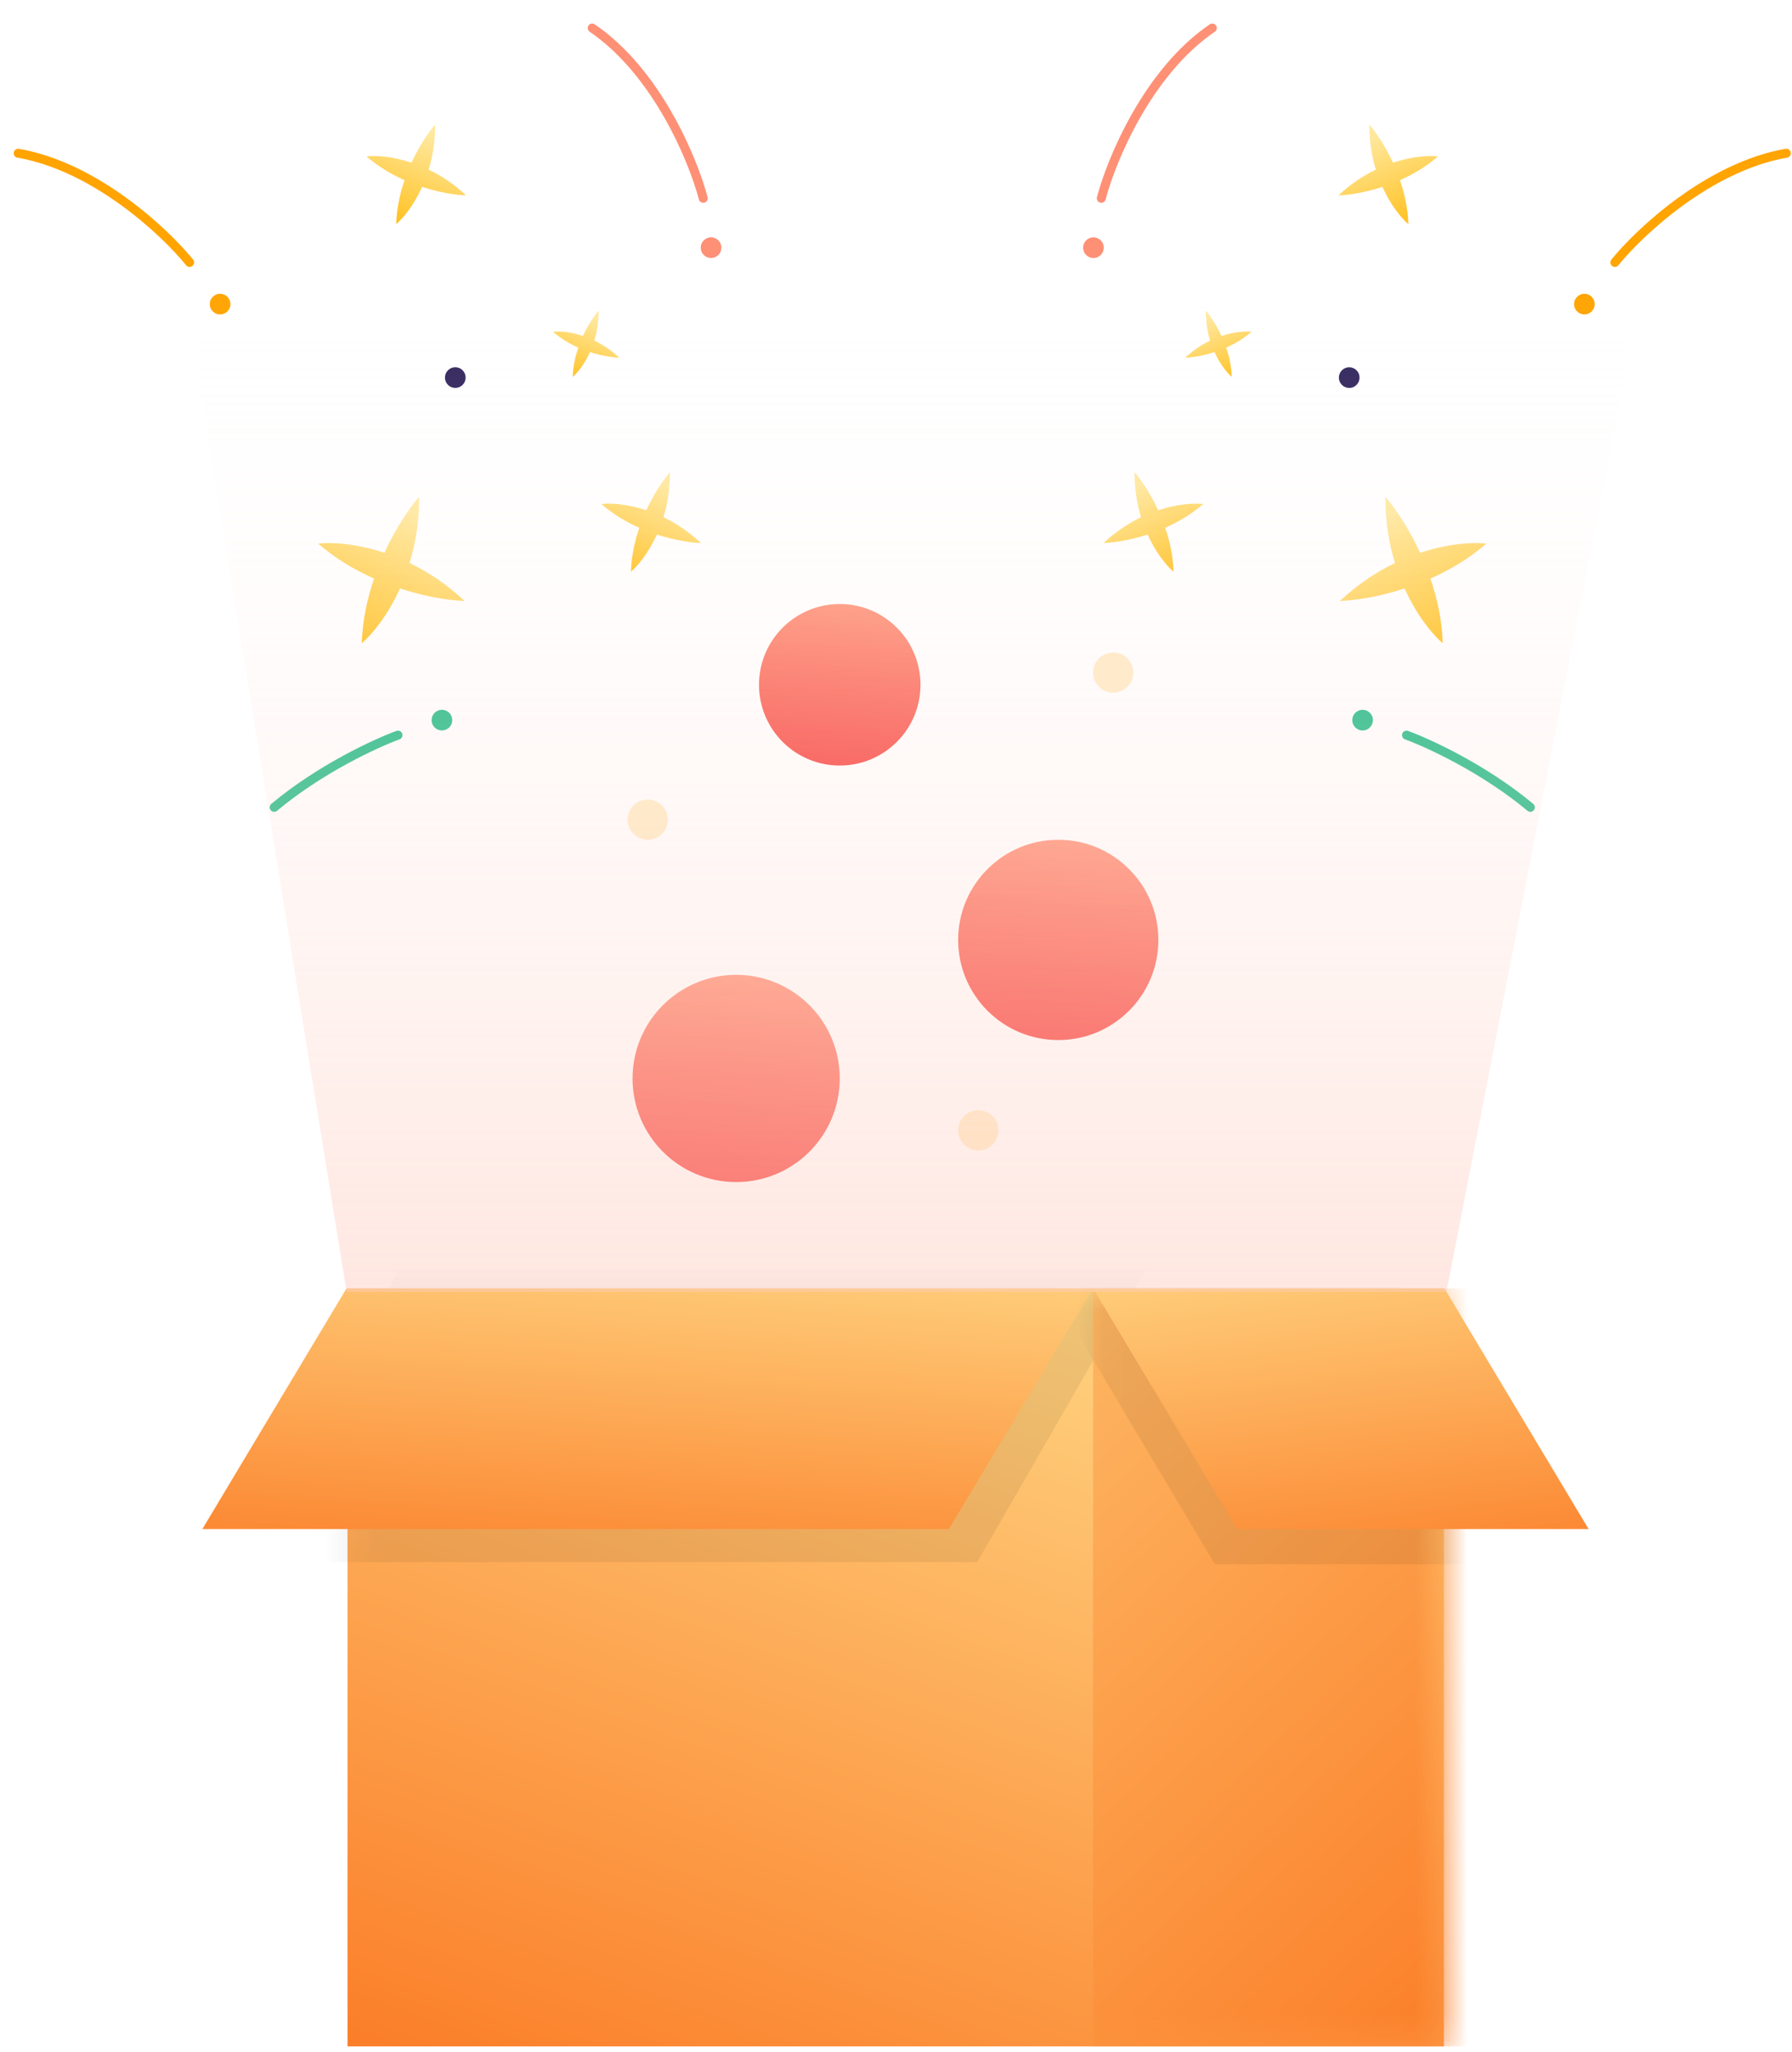 <svg width="69" height="79" viewBox="0 0 69 79" fill="none" xmlns="http://www.w3.org/2000/svg">
<path fill-rule="evenodd" clip-rule="evenodd" d="M24.886 19.642C25.195 18.973 25.556 18.452 25.795 18.178C25.799 18.825 25.7 19.405 25.545 19.91C26.021 20.139 26.515 20.46 26.986 20.903C26.623 20.892 25.995 20.804 25.294 20.576C24.971 21.288 24.562 21.781 24.294 22.01C24.312 21.41 24.439 20.835 24.616 20.316C24.115 20.094 23.607 19.797 23.155 19.402C23.505 19.361 24.143 19.396 24.886 19.642Z" fill="url(#paint0_linear_643_2868)"/>
<path fill-rule="evenodd" clip-rule="evenodd" d="M22.447 12.932C22.652 12.486 22.893 12.14 23.052 11.957C23.055 12.388 22.989 12.774 22.886 13.11C23.202 13.263 23.531 13.476 23.845 13.771C23.603 13.764 23.186 13.706 22.719 13.553C22.503 14.028 22.232 14.355 22.053 14.508C22.065 14.109 22.149 13.726 22.267 13.381C21.934 13.233 21.596 13.035 21.295 12.773C21.528 12.745 21.953 12.768 22.447 12.932Z" fill="url(#paint1_linear_643_2868)"/>
<path fill-rule="evenodd" clip-rule="evenodd" d="M15.846 6.262C16.155 5.592 16.516 5.072 16.755 4.797C16.76 5.444 16.66 6.025 16.506 6.529C16.981 6.758 17.475 7.079 17.947 7.522C17.583 7.511 16.956 7.423 16.254 7.195C15.931 7.908 15.523 8.4 15.255 8.629C15.273 8.029 15.399 7.454 15.576 6.936C15.075 6.713 14.568 6.416 14.115 6.022C14.465 5.981 15.104 6.015 15.846 6.262Z" fill="url(#paint2_linear_643_2868)"/>
<path fill-rule="evenodd" clip-rule="evenodd" d="M14.801 21.28C15.255 20.294 15.786 19.529 16.138 19.125C16.145 20.077 15.998 20.931 15.771 21.674C16.47 22.011 17.196 22.483 17.89 23.134C17.355 23.118 16.432 22.989 15.401 22.653C14.925 23.701 14.324 24.426 13.93 24.763C13.957 23.88 14.142 23.034 14.403 22.271C13.666 21.945 12.918 21.506 12.252 20.927C12.768 20.866 13.707 20.917 14.801 21.28Z" fill="url(#paint3_linear_643_2868)"/>
<circle cx="17.531" cy="14.535" r="0.398" transform="rotate(21.387 17.531 14.535)" fill="#2F235A"/>
<circle cx="27.379" cy="9.534" r="0.398" transform="rotate(21.387 27.379 9.534)" fill="#FE9076"/>
<circle cx="8.475" cy="11.707" r="0.398" transform="rotate(21.387 8.475 11.707)" fill="#FFA400"/>
<circle cx="17.016" cy="27.721" r="0.398" transform="rotate(21.387 17.016 27.721)" fill="#23BB86"/>
<path d="M27.077 7.633C26.69 6.155 25.293 2.776 22.802 1.079" stroke="#FE9076" stroke-width="0.346" stroke-linecap="round"/>
<path d="M7.301 10.102C6.339 8.916 3.671 6.415 0.701 5.899" stroke="#FFA400" stroke-width="0.346" stroke-linecap="round"/>
<path d="M15.324 28.299C14.47 28.61 12.322 29.602 10.557 31.078" stroke="#23BB86" stroke-width="0.346" stroke-linecap="round"/>
<path fill-rule="evenodd" clip-rule="evenodd" d="M44.595 19.642C44.287 18.973 43.925 18.452 43.686 18.178C43.682 18.825 43.782 19.405 43.936 19.91C43.461 20.139 42.967 20.46 42.495 20.903C42.858 20.892 43.486 20.804 44.187 20.576C44.511 21.288 44.919 21.781 45.187 22.01C45.169 21.41 45.043 20.835 44.865 20.316C45.366 20.094 45.874 19.797 46.327 19.402C45.977 19.361 45.338 19.396 44.595 19.642Z" fill="url(#paint4_linear_643_2868)"/>
<path fill-rule="evenodd" clip-rule="evenodd" d="M47.034 12.932C46.829 12.486 46.588 12.14 46.429 11.957C46.426 12.388 46.492 12.774 46.595 13.11C46.279 13.263 45.95 13.476 45.636 13.771C45.878 13.764 46.296 13.705 46.763 13.553C46.978 14.028 47.25 14.355 47.428 14.508C47.416 14.108 47.332 13.726 47.214 13.38C47.547 13.233 47.885 13.035 48.187 12.772C47.953 12.745 47.528 12.768 47.034 12.932Z" fill="url(#paint5_linear_643_2868)"/>
<path fill-rule="evenodd" clip-rule="evenodd" d="M53.636 6.262C53.327 5.592 52.966 5.071 52.727 4.797C52.722 5.444 52.822 6.025 52.976 6.529C52.501 6.758 52.007 7.079 51.535 7.522C51.899 7.511 52.526 7.423 53.228 7.195C53.551 7.908 53.96 8.4 54.228 8.629C54.209 8.029 54.083 7.454 53.906 6.935C54.407 6.713 54.915 6.416 55.367 6.022C55.017 5.981 54.378 6.015 53.636 6.262Z" fill="url(#paint6_linear_643_2868)"/>
<path fill-rule="evenodd" clip-rule="evenodd" d="M54.681 21.28C54.227 20.294 53.696 19.529 53.344 19.125C53.337 20.077 53.484 20.931 53.712 21.674C53.013 22.011 52.286 22.483 51.592 23.134C52.127 23.118 53.05 22.989 54.081 22.653C54.557 23.701 55.158 24.425 55.552 24.763C55.526 23.88 55.34 23.034 55.079 22.271C55.816 21.945 56.564 21.506 57.23 20.927C56.715 20.866 55.775 20.917 54.681 21.28Z" fill="url(#paint7_linear_643_2868)"/>
<circle cx="0.398" cy="0.398" r="0.398" transform="matrix(-0.931 0.365 0.365 0.931 52.176 14.02)" fill="#2F235A"/>
<circle cx="0.398" cy="0.398" r="0.398" transform="matrix(-0.931 0.365 0.365 0.931 42.328 9.019)" fill="#FE9076"/>
<circle cx="0.398" cy="0.398" r="0.398" transform="matrix(-0.931 0.365 0.365 0.931 61.231 11.191)" fill="#FFA400"/>
<circle cx="0.398" cy="0.398" r="0.398" transform="matrix(-0.931 0.365 0.365 0.931 52.691 27.206)" fill="#23BB86"/>
<path d="M42.405 7.633C42.792 6.155 44.188 2.776 46.679 1.079" stroke="#FE9076" stroke-width="0.346" stroke-linecap="round"/>
<path d="M62.18 10.102C63.143 8.916 65.811 6.415 68.78 5.899" stroke="#FFA400" stroke-width="0.346" stroke-linecap="round"/>
<path d="M54.158 28.299C55.011 28.61 57.159 29.602 58.925 31.078" stroke="#23BB86" stroke-width="0.346" stroke-linecap="round"/>
<rect x="13.381" y="49.595" width="42.214" height="29.181" fill="url(#paint8_linear_643_2868)"/>
<mask id="mask0_643_2868" style="mask-type:alpha" maskUnits="userSpaceOnUse" x="13" y="49" width="43" height="30">
<rect x="13.381" y="49.595" width="42.214" height="29.181" fill="#C4C4C4"/>
</mask>
<g mask="url(#mask0_643_2868)">
<path d="M15.378 48.852L44.123 48.852L37.626 60.133L8.881 60.133L15.378 48.852Z" fill="black" fill-opacity="0.07"/>
<rect x="42.088" y="49.595" width="42.214" height="29.181" fill="url(#paint9_linear_643_2868)"/>
</g>
<path d="M13.343 49.595L42.088 49.595L36.536 58.861L7.791 58.861L13.343 49.595Z" fill="url(#paint10_linear_643_2868)"/>
<mask id="mask1_643_2868" style="mask-type:alpha" maskUnits="userSpaceOnUse" x="42" y="49" width="14" height="30">
<rect x="42.088" y="49.595" width="13.507" height="29.181" fill="#C4C4C4"/>
</mask>
<g mask="url(#mask1_643_2868)">
<path d="M53.95 49.546L40.423 49.546L46.779 60.215L60.307 60.215L53.95 49.546Z" fill="black" fill-opacity="0.07"/>
</g>
<path d="M55.616 49.595L42.088 49.595L47.641 58.861L61.169 58.861L55.616 49.595Z" fill="url(#paint11_linear_643_2868)"/>
<circle cx="28.345" cy="41.515" r="3.989" fill="url(#paint12_linear_643_2868)"/>
<circle cx="40.748" cy="36.182" r="3.855" fill="url(#paint13_linear_643_2868)"/>
<circle cx="32.334" cy="26.36" r="3.109" fill="url(#paint14_linear_643_2868)"/>
<circle cx="42.863" cy="25.891" r="0.775" fill="#FFA800" fill-opacity="0.23"/>
<circle cx="37.669" cy="43.511" r="0.775" fill="#FFA800" fill-opacity="0.23"/>
<circle cx="24.939" cy="31.552" r="0.775" fill="#FFA800" fill-opacity="0.23"/>
<path d="M55.694 49.733H13.347L6.844 9.634H63.504L55.694 49.733Z" fill="url(#paint15_linear_643_2868)"/>
<defs>
<linearGradient id="paint0_linear_643_2868" x1="25.678" y1="18.602" x2="24.269" y2="22.2" gradientUnits="userSpaceOnUse">
<stop stop-color="#FFE89E"/>
<stop offset="1" stop-color="#FFBF1A"/>
</linearGradient>
<linearGradient id="paint1_linear_643_2868" x1="22.974" y1="12.24" x2="22.036" y2="14.635" gradientUnits="userSpaceOnUse">
<stop stop-color="#FFE89E"/>
<stop offset="1" stop-color="#FFBF1A"/>
</linearGradient>
<linearGradient id="paint2_linear_643_2868" x1="16.638" y1="5.222" x2="15.229" y2="8.82" gradientUnits="userSpaceOnUse">
<stop stop-color="#FFE89E"/>
<stop offset="1" stop-color="#FFBF1A"/>
</linearGradient>
<linearGradient id="paint3_linear_643_2868" x1="15.964" y1="19.749" x2="13.892" y2="25.043" gradientUnits="userSpaceOnUse">
<stop stop-color="#FFE89E"/>
<stop offset="1" stop-color="#FFBF1A"/>
</linearGradient>
<linearGradient id="paint4_linear_643_2868" x1="43.804" y1="18.602" x2="45.213" y2="22.2" gradientUnits="userSpaceOnUse">
<stop stop-color="#FFE89E"/>
<stop offset="1" stop-color="#FFBF1A"/>
</linearGradient>
<linearGradient id="paint5_linear_643_2868" x1="46.507" y1="12.24" x2="47.445" y2="14.635" gradientUnits="userSpaceOnUse">
<stop stop-color="#FFE89E"/>
<stop offset="1" stop-color="#FFBF1A"/>
</linearGradient>
<linearGradient id="paint6_linear_643_2868" x1="52.844" y1="5.222" x2="54.253" y2="8.82" gradientUnits="userSpaceOnUse">
<stop stop-color="#FFE89E"/>
<stop offset="1" stop-color="#FFBF1A"/>
</linearGradient>
<linearGradient id="paint7_linear_643_2868" x1="53.518" y1="19.749" x2="55.591" y2="25.043" gradientUnits="userSpaceOnUse">
<stop stop-color="#FFE89E"/>
<stop offset="1" stop-color="#FFBF1A"/>
</linearGradient>
<linearGradient id="paint8_linear_643_2868" x1="27.482" y1="44.192" x2="10.658" y2="90.532" gradientUnits="userSpaceOnUse">
<stop stop-color="#FFD481"/>
<stop offset="1" stop-color="#FA620C"/>
</linearGradient>
<linearGradient id="paint9_linear_643_2868" x1="20.583" y1="47.744" x2="71.643" y2="102.309" gradientUnits="userSpaceOnUse">
<stop stop-color="#FFD481"/>
<stop offset="0.833" stop-color="#FA620C"/>
</linearGradient>
<linearGradient id="paint10_linear_643_2868" x1="13.935" y1="46.283" x2="12.569" y2="66.026" gradientUnits="userSpaceOnUse">
<stop stop-color="#FFD481"/>
<stop offset="1" stop-color="#FA620C"/>
</linearGradient>
<linearGradient id="paint11_linear_643_2868" x1="57.75" y1="46.283" x2="60.18" y2="65.819" gradientUnits="userSpaceOnUse">
<stop stop-color="#FFD481"/>
<stop offset="1" stop-color="#FA620C"/>
</linearGradient>
<linearGradient id="paint12_linear_643_2868" x1="28.647" y1="36.209" x2="27.888" y2="46.977" gradientUnits="userSpaceOnUse">
<stop stop-color="#FF9F81"/>
<stop offset="1" stop-color="#F53838"/>
</linearGradient>
<linearGradient id="paint13_linear_643_2868" x1="41.04" y1="31.055" x2="40.307" y2="41.46" gradientUnits="userSpaceOnUse">
<stop stop-color="#FF9F81"/>
<stop offset="1" stop-color="#F53838"/>
</linearGradient>
<linearGradient id="paint14_linear_643_2868" x1="32.57" y1="22.226" x2="31.979" y2="30.616" gradientUnits="userSpaceOnUse">
<stop stop-color="#FF9F81"/>
<stop offset="1" stop-color="#F53838"/>
</linearGradient>
<linearGradient id="paint15_linear_643_2868" x1="34.708" y1="9.634" x2="34.708" y2="94.825" gradientUnits="userSpaceOnUse">
<stop stop-color="white" stop-opacity="0"/>
<stop offset="1" stop-color="#FE9277"/>
</linearGradient>
</defs>
</svg>

